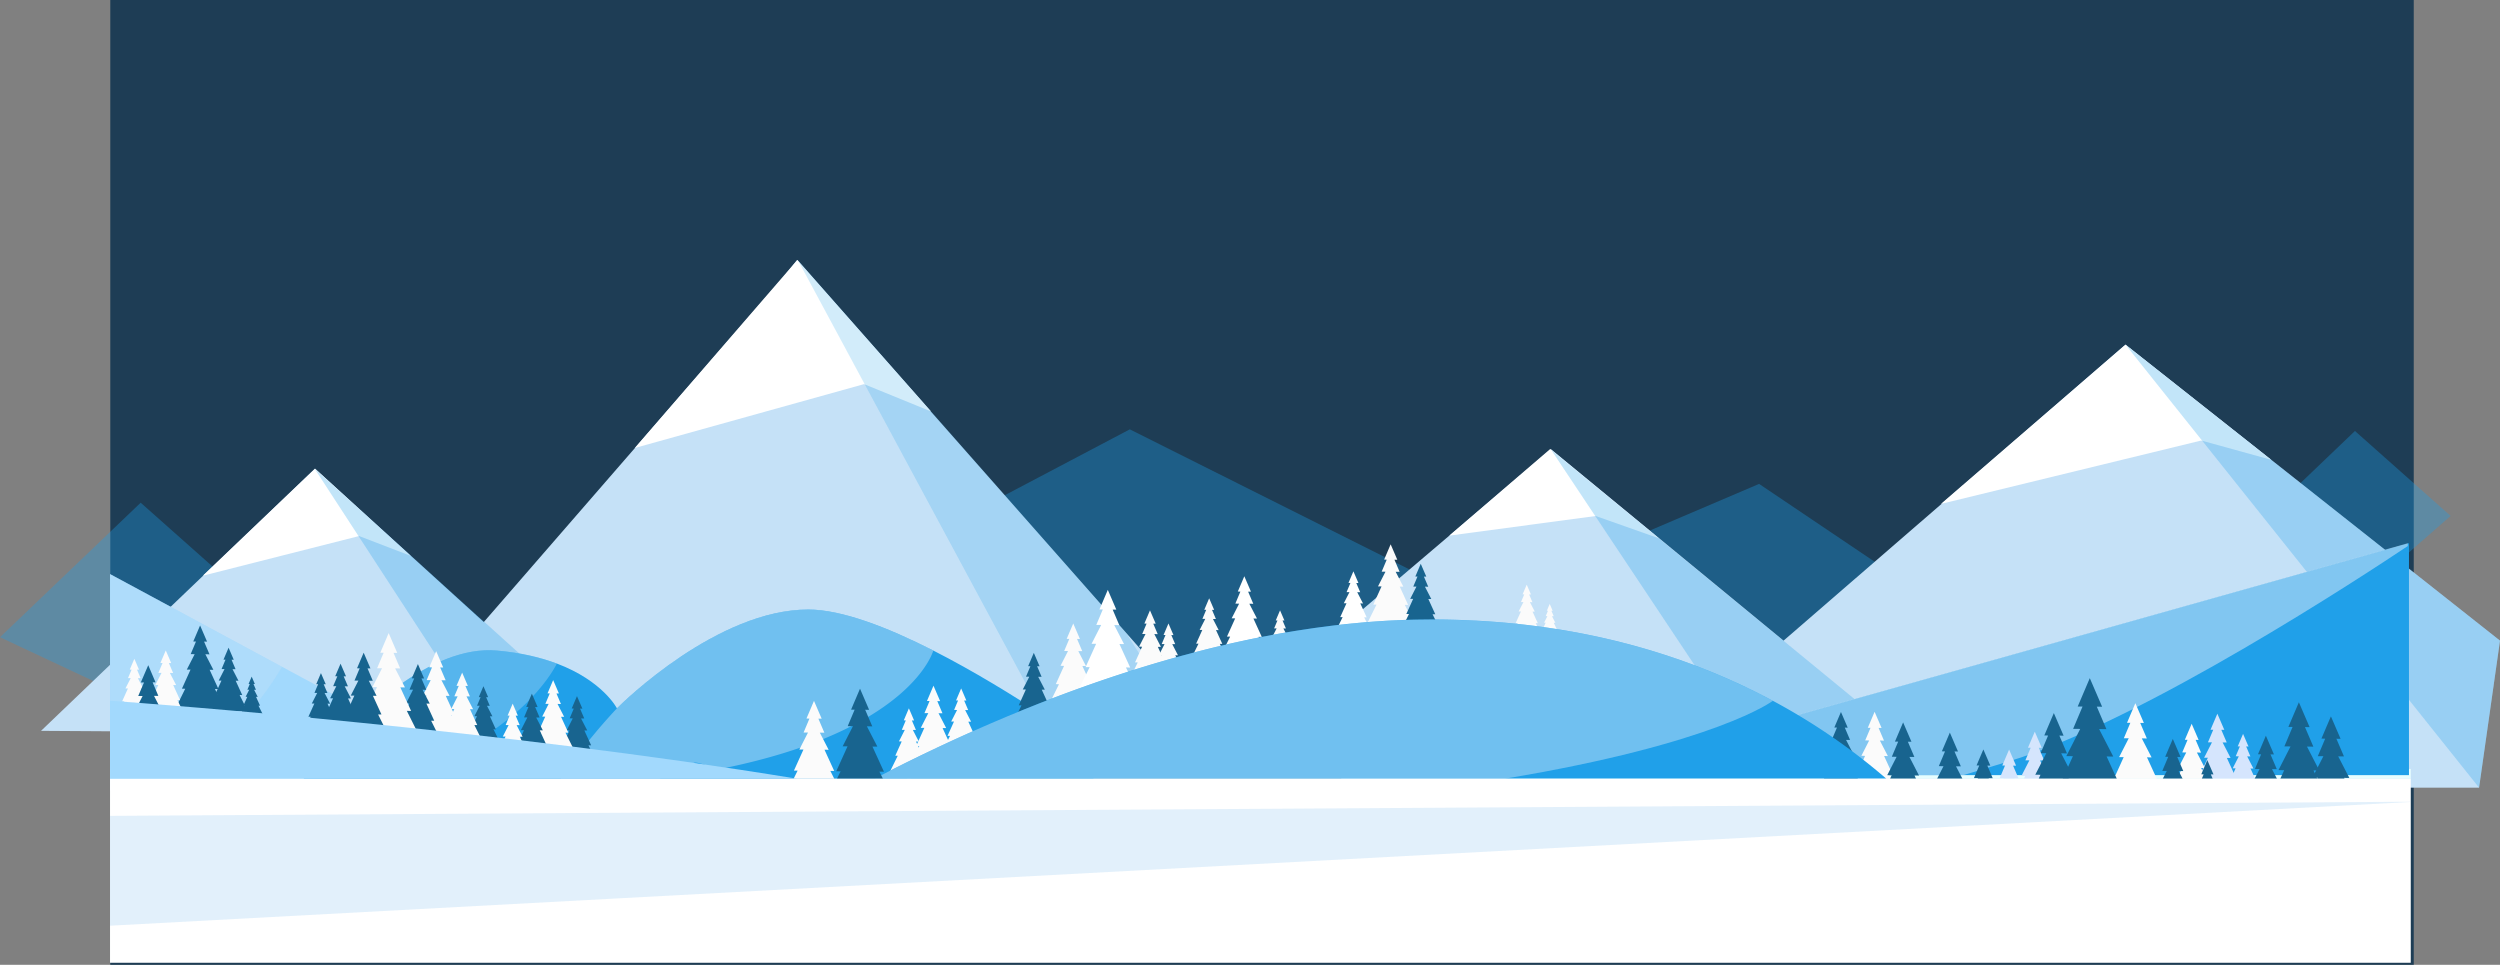 <svg id="Layer_1" data-name="Layer 1" xmlns="http://www.w3.org/2000/svg" viewBox="0 0 2100.95 810.81"><rect x="0" y="0" width="2100.95" height="810.81" fill="#808080" stroke="none"/><title>hero-bg-ai</title><rect x="92.68" width="1935.78" height="810.81" style="fill:#1e3d55"/><polygon points="2059.45 433.58 2002.7 483.24 1901.92 435.95 1979.05 362.19 2059.45 433.58" style="fill:#20a0e9;opacity:0.34"/><polygon points="1478.3 406.66 1242.2 507.43 949.46 360.81 671.24 507.43 819.16 598.71 1772.45 604.81 1478.3 406.66" style="fill:#20a0e9;opacity:0.34"/><polygon points="1303.39 377.48 1498.87 538.38 1786.23 289.63 2100.95 538.38 2083.36 661.94 1127.11 661.94 1127.11 527.44 1303.39 377.48" style="fill:#c5e1f7"/><polygon points="1786.23 289.63 1908.71 386.44 1849.88 370.2 1631.12 423.48 1786.23 289.63" style="fill:#fff"/><polygon points="1786.23 289.63 2100.95 538.38 2083.36 661.94 1786.23 289.63" style="fill:#20a0e9;opacity:0.27"/><polygon points="1393.91 452.32 1340.95 433.62 1217.96 450.14 1302.76 377.34 1393.91 452.32" style="fill:#fff"/><polygon points="1472.06 631.06 1303.77 378.33 1615.02 633.89 1472.06 631.06" style="fill:#20a0e9;opacity:0.27"/><polygon points="241.46 531.89 154.47 608.01 0 535.51 118.22 422.46 241.46 531.89" style="fill:#20a0e9;opacity:0.34"/><polygon points="658.4 232.76 406.57 522.75 264.67 393.87 57.67 591.99 34.48 614.19 97.15 614.59 166.41 615.03 344.29 616.16 660.63 618.18 1024.61 620.5 669.87 218.46 658.4 232.76" style="fill:#c5e1f7"/><polygon points="345.12 467.14 301.79 450.48 170.46 483.81 264.75 393.87 345.12 467.14" style="fill:#fff"/><polygon points="430.05 648.36 264.42 393.87 478.45 587.14 430.05 648.36" style="fill:#20a0e9;opacity:0.27"/><polygon points="670.12 218.47 782.46 345.81 726.12 322.81 533.46 376.48 670.12 218.47" style="fill:#fff"/><polygon points="670.46 218.47 946.79 532.48 1012.2 636.26 899.74 644.41 670.46 218.47" style="fill:#20a0e9;opacity:0.2"/><polygon points="430.08 664.42 92.45 664.42 92.45 482.42 430.08 664.42" style="fill:#a2d9fd"/><rect x="92.46" y="646.2" width="1933.5" height="8.22" style="fill:#e7feff"/><path d="M316.06,536.9c20.46,1.8,37.07,5.87,50.44,10.91l0,0C405.3,562.48,417,585.46,417,585.46l0.28-.28c5.23-5.22,84.37-82.74,160.53-82.76,28.19,0,66.88,15.06,104.94,34.4l0.13,0.08c68.32,34.73,134.58,83.25,134.58,83.25v24.46H153.66c3.54-4.44,8.15-10.06,13.7-16.44C199,591.9,260.12,532,316.06,536.9Z" transform="translate(101.46 9.81)" style="fill:#20a0e9"/><polygon points="1493.16 605.94 2024.45 456.5 2024.45 651.42 1331.45 651.42 1493.16 605.94" style="fill:#20a0e9"/><path d="M1548.38,641.61H1430.77l-40.06-45.48L1922,446.7v2.36c-35.72,23.89-222.25,146.6-334.51,180.7C1572.89,634.2,1560,638.12,1548.38,641.61Z" transform="translate(101.46 9.81)" style="fill:#c5e1f7;opacity:0.59"/><polygon points="772.55 627.05 769.88 627.02 774.98 615.73 776.8 611.7 773.81 611.67 777.65 604.14 780.07 599.41 780.12 599.3 776.9 599.28 779.73 592.59 781.18 589.13 778.99 589.12 782.1 581.81 784.48 576.23 790.08 589.21 787.67 589.19 787.68 589.21 792.03 599.41 788.71 599.38 788.73 599.41 795.15 611.86 792.13 611.84 799.2 627.28 796.4 627.26 805.25 645.01 786.2 644.84 786.2 651.05 782.73 651.05 782.73 644.81 763.88 644.64 769.65 632.94 772.55 627.05" style="fill:#fbfbfb"/><polygon points="798.38 618.4 796.29 618.38 800.29 609.53 801.72 606.37 799.37 606.35 802.38 600.44 804.28 596.73 804.32 596.65 801.8 596.63 804.01 591.38 805.15 588.67 803.43 588.66 805.87 582.93 807.74 578.55 812.13 588.74 810.24 588.72 810.24 588.74 813.66 596.73 811.05 596.71 811.07 596.73 816.1 606.49 813.74 606.47 819.28 618.59 817.08 618.57 824.02 632.48 809.09 632.35 809.09 637.22 806.37 637.22 806.37 632.33 791.58 632.2 796.11 623.02 798.38 618.4" style="fill:#fbfbfb"/><polygon points="754.46 635.12 752.36 635.1 756.36 626.25 757.79 623.09 755.45 623.07 758.46 617.16 760.35 613.45 760.4 613.37 757.87 613.35 760.08 608.1 761.23 605.39 759.51 605.38 761.95 599.65 763.81 595.27 768.2 605.46 766.31 605.44 766.32 605.46 769.73 613.45 767.13 613.43 767.14 613.45 772.18 623.21 769.81 623.19 775.35 635.3 773.16 635.29 780.1 649.2 765.16 649.07 765.16 653.94 762.44 653.94 762.44 649.05 747.66 648.92 752.18 639.74 754.46 635.12" style="fill:#fbfbfb"/><polygon points="858.44 592.77 856.12 592.75 860.55 582.94 862.13 579.45 859.53 579.42 862.87 572.88 864.97 568.78 865.01 568.69 862.22 568.66 864.67 562.86 865.93 559.86 864.03 559.84 866.73 553.5 868.8 548.65 873.66 559.93 871.56 559.91 871.57 559.93 875.35 568.78 872.47 568.75 872.48 568.78 878.06 579.59 875.44 579.56 881.57 592.97 879.14 592.95 886.82 608.36 870.29 608.21 870.29 613.6 867.28 613.6 867.28 608.18 850.91 608.04 855.92 597.88 858.44 592.77" style="fill:#18648f"/><polygon points="889.95 574.98 887.27 574.95 892.39 563.61 894.22 559.57 891.22 559.54 895.08 551.97 897.5 547.22 897.56 547.12 894.32 547.09 897.15 540.37 898.62 536.91 896.42 536.89 899.54 529.55 901.93 523.95 907.55 536.99 905.13 536.96 905.14 536.99 909.51 547.22 906.18 547.2 906.19 547.22 912.64 559.73 909.61 559.7 916.71 575.21 913.9 575.19 922.78 593.01 903.66 592.84 903.66 599.07 900.17 599.07 900.17 592.81 881.24 592.64 887.04 580.89 889.95 574.98" style="fill:#fbfbfb"/><polygon points="915.73 560.66 912.31 560.63 918.84 546.2 921.16 541.05 917.34 541.01 922.25 531.39 925.34 525.34 925.41 525.21 921.29 525.17 924.9 516.62 926.76 512.21 923.96 512.18 927.94 502.85 930.98 495.71 938.13 512.31 935.05 512.28 935.06 512.31 940.62 525.34 936.38 525.3 936.4 525.34 944.61 541.26 940.75 541.22 949.78 560.97 946.21 560.93 957.52 583.62 933.17 583.4 933.17 591.34 928.74 591.34 928.74 583.37 904.64 583.15 912.02 568.19 915.73 560.66" style="fill:#fff"/><polygon points="1784.7 636.29 1780.87 636.25 1785.79 626.63 1788.87 620.58 1788.94 620.45 1784.83 620.41 1788.43 611.86 1790.29 607.45 1787.5 607.42 1791.47 598.09 1794.51 590.95 1801.67 607.55 1798.58 607.52 1798.59 607.55 1804.16 620.58 1799.92 620.54 1799.94 620.58 1808.15 636.5 1804.29 636.46 1812.5 654.42 1776.5 654.42 1782.37 641.44 1784.7 636.29" style="fill:#fbfbfb"/><polygon points="1878.75 645.72 1876.3 645.7 1879.45 639.54 1881.42 635.68 1881.46 635.59 1878.83 635.57 1881.14 630.1 1882.33 627.28 1880.54 627.26 1883.08 621.3 1885.02 616.73 1889.6 627.35 1887.63 627.33 1887.63 627.35 1891.19 635.68 1888.48 635.65 1888.49 635.68 1893.74 645.85 1891.28 645.83 1895.2 654.42 1874.82 654.42 1877.26 649.01 1878.75 645.72" style="fill:#d5e5fd"/><polygon points="1853.51 641.01 1855.41 636.81 1852.28 636.78 1856.3 628.92 1858.82 623.98 1858.87 623.87 1855.51 623.84 1858.45 616.86 1859.97 613.26 1857.69 613.24 1860.94 605.62 1863.42 599.79 1869.26 613.34 1866.74 613.32 1866.75 613.34 1871.3 623.98 1867.83 623.95 1867.85 623.98 1874.55 636.98 1871.4 636.95 1878.78 653.07 1875.86 653.04 1876.54 654.42 1850.18 654.42 1850.97 652.82 1848.18 652.8 1853.51 641.01" style="fill:#d5e5fd"/><polygon points="1833.82 645.28 1830.69 645.25 1834.71 637.39 1834.71 637.39 1837.23 632.46 1837.29 632.35 1833.92 632.32 1836.87 625.34 1838.39 621.73 1836.1 621.71 1839.35 614.09 1841.83 608.26 1847.67 621.81 1845.16 621.79 1845.17 621.81 1849.71 632.46 1846.24 632.42 1846.26 632.46 1852.97 645.45 1849.82 645.42 1853.93 654.42 1829.69 654.42 1831.92 649.48 1833.82 645.28" style="fill:#fbfbfb"/><polygon points="1702.88 644.03 1705.4 639.09 1705.45 638.98 1702.09 638.95 1705.04 631.97 1706.56 628.37 1704.27 628.35 1707.52 620.73 1710 614.9 1715.84 628.45 1713.32 628.43 1713.33 628.45 1717.88 639.09 1714.41 639.06 1714.43 639.09 1721.13 652.09 1717.98 652.06 1719.06 654.42 1700.86 654.42 1701.99 651.92 1698.86 651.89 1702.88 644.03" style="fill:#d5e5fd"/><polygon points="1683.45 646.97 1684.97 643.37 1682.68 643.35 1685.93 635.73 1688.41 629.9 1694.26 643.45 1691.74 643.43 1691.75 643.45 1696.29 654.09 1692.83 654.06 1692.84 654.09 1693.01 654.42 1683.64 654.42 1683.81 654.09 1683.87 653.98 1680.51 653.95 1683.45 646.97" style="fill:#d5e5fd"/><polygon points="1565.47 639.4 1567.37 635.2 1564.25 635.17 1568.26 627.31 1568.26 627.31 1570.78 622.37 1570.84 622.26 1567.48 622.23 1570.42 615.25 1571.94 611.65 1569.66 611.63 1572.9 604.01 1575.38 598.18 1581.23 611.73 1578.71 611.71 1578.72 611.73 1583.26 622.37 1579.8 622.34 1579.81 622.37 1586.52 635.37 1583.37 635.34 1590.74 651.46 1587.82 651.43 1589.31 654.42 1561.36 654.42 1562.93 651.21 1560.14 651.19 1565.47 639.4" style="fill:#fbfbfb"/><polygon points="956.15 556.7 953.85 556.67 958.25 546.95 959.81 543.48 957.24 543.46 960.55 536.97 962.63 532.9 962.63 532.9 962.67 532.81 959.9 532.78 962.33 527.02 963.58 524.05 961.7 524.03 964.38 517.74 966.42 512.93 971.25 524.12 969.17 524.1 969.17 524.12 972.92 532.9 970.07 532.87 970.08 532.9 975.61 543.62 973.01 543.6 979.1 556.9 976.69 556.88 984.31 572.16 967.9 572.02 967.9 577.36 964.92 577.36 964.92 571.99 948.68 571.85 953.65 561.76 956.15 556.7" style="fill:#fbfbfb"/><polygon points="973 562.07 971 562.05 974.83 553.58 976.19 550.56 973.95 550.54 976.83 544.89 978.64 541.34 978.68 541.26 976.27 541.24 978.38 536.22 979.48 533.63 977.84 533.62 980.17 528.14 981.95 523.95 986.15 533.69 984.34 533.67 984.35 533.69 987.62 541.34 985.13 541.32 985.14 541.34 989.96 550.68 987.69 550.66 992.99 562.25 990.89 562.23 997.53 575.55 983.24 575.42 983.24 580.08 980.64 580.08 980.64 575.4 966.5 575.27 970.83 566.49 973 562.07" style="fill:#fbfbfb"/><polygon points="1007.21 540.92 1005.2 540.91 1009.03 532.43 1010.4 529.41 1008.15 529.39 1011.04 523.74 1011.04 523.74 1012.85 520.19 1012.85 520.19 1012.89 520.11 1010.47 520.09 1012.59 515.07 1013.68 512.48 1012.04 512.47 1014.38 506.99 1016.16 502.8 1020.36 512.54 1018.55 512.52 1018.56 512.54 1021.82 520.19 1019.33 520.17 1019.34 520.19 1024.16 529.53 1021.9 529.51 1027.2 541.1 1025.1 541.08 1031.74 554.4 1017.45 554.27 1017.45 558.93 1014.85 558.93 1014.85 554.25 1000.7 554.13 1005.03 545.34 1007.21 540.92" style="fill:#fbfbfb"/><polygon points="1033.8 534.98 1031.13 534.96 1036.22 523.69 1038.04 519.67 1035.05 519.64 1038.89 512.13 1041.3 507.4 1041.35 507.3 1038.14 507.27 1040.95 500.6 1042.4 497.15 1040.22 497.13 1043.33 489.85 1045.7 484.27 1051.29 497.23 1048.88 497.21 1048.89 497.23 1053.23 507.4 1049.92 507.38 1049.93 507.4 1056.35 519.83 1053.33 519.8 1060.38 535.22 1057.59 535.19 1066.42 552.9 1047.41 552.74 1047.41 558.93 1043.95 558.93 1043.95 552.71 1025.14 552.54 1030.9 540.86 1033.8 534.98" style="fill:#fff"/><polygon points="1067.89 546.3 1066.14 546.28 1069.49 538.87 1070.68 536.22 1068.72 536.21 1071.24 531.26 1072.83 528.15 1072.86 528.09 1070.75 528.07 1072.6 523.68 1073.56 521.41 1072.12 521.4 1074.16 516.6 1075.72 512.93 1079.4 521.46 1077.82 521.45 1077.82 521.46 1080.68 528.15 1078.5 528.14 1078.51 528.15 1082.73 536.33 1080.75 536.31 1085.39 546.46 1083.55 546.44 1089.36 558.09 1076.85 557.98 1076.85 562.06 1074.58 562.06 1074.58 557.96 1062.2 557.85 1065.99 550.16 1067.89 546.3" style="fill:#fbfbfb"/><polygon points="1160.08 525.86 1157.92 525.85 1162.03 516.77 1163.49 513.53 1161.08 513.51 1164.17 507.46 1166.12 503.66 1166.16 503.57 1163.57 503.55 1165.84 498.18 1167.01 495.4 1165.25 495.39 1167.75 489.52 1169.66 485.03 1174.16 495.47 1172.22 495.45 1172.22 495.47 1175.72 503.66 1173.06 503.64 1173.07 503.66 1178.23 513.66 1175.81 513.64 1181.48 526.05 1179.23 526.03 1186.34 540.3 1171.04 540.16 1171.04 545.15 1168.25 545.15 1168.25 540.13 1153.11 540 1157.74 530.6 1160.08 525.86" style="fill:#fbfbfb"/><polygon points="1210.65 515.65 1208.5 515.63 1212.6 506.56 1214.06 503.32 1211.66 503.3 1214.75 497.25 1214.75 497.25 1216.69 493.45 1216.73 493.36 1214.14 493.34 1216.41 487.97 1217.58 485.19 1215.82 485.18 1218.32 479.31 1220.23 474.82 1224.73 485.26 1222.79 485.24 1222.8 485.26 1226.3 493.45 1223.63 493.43 1223.64 493.45 1228.8 503.45 1226.38 503.43 1232.06 515.84 1229.81 515.82 1236.92 530.08 1221.61 529.95 1221.61 534.94 1218.83 534.94 1218.83 529.92 1203.68 529.79 1208.32 520.38 1210.65 515.65" style="fill:#c5e1f7"/><polygon points="1156.78 508.11 1154.11 508.08 1159.2 496.82 1161.02 492.81 1158.04 492.78 1161.87 485.27 1161.87 485.27 1164.28 480.55 1164.28 480.55 1164.33 480.45 1161.12 480.42 1163.93 473.75 1165.38 470.31 1163.2 470.29 1166.3 463.01 1168.68 457.44 1174.26 470.39 1171.85 470.36 1171.86 470.39 1176.2 480.55 1172.89 480.52 1172.91 480.55 1179.32 492.97 1176.3 492.94 1183.35 508.35 1180.56 508.32 1189.38 526.02 1170.39 525.85 1170.39 532.04 1166.93 532.04 1166.93 525.82 1148.13 525.65 1153.89 513.98 1156.78 508.11" style="fill:#fbfbfb"/><polygon points="1275.46 523.6 1273.76 523.59 1277 516.42 1278.16 513.86 1276.26 513.84 1278.7 509.06 1280.23 506.06 1280.27 505.99 1278.22 505.98 1280.01 501.73 1280.94 499.54 1279.55 499.53 1281.52 494.89 1283.03 491.35 1286.59 499.59 1285.05 499.58 1285.06 499.59 1287.82 506.06 1285.72 506.04 1285.73 506.06 1289.8 513.96 1287.89 513.95 1292.37 523.75 1290.6 523.74 1296.21 535 1284.12 534.89 1284.12 538.83 1281.92 538.83 1281.92 534.87 1269.96 534.77 1273.62 527.34 1275.46 523.6" style="fill:#fbfbfb"/><polygon points="1297.06 530.11 1295.88 530.1 1298.14 525.08 1298.95 523.29 1297.62 523.28 1299.33 519.93 1300.4 517.83 1300.43 517.79 1299 517.77 1300.25 514.8 1300.9 513.27 1299.92 513.26 1301.31 510.02 1302.36 507.54 1304.85 513.31 1303.78 513.3 1303.78 513.31 1305.71 517.83 1304.24 517.82 1304.25 517.83 1307.1 523.36 1305.76 523.35 1308.9 530.21 1307.65 530.2 1311.58 538.08 1303.13 538.01 1303.13 540.76 1301.59 540.76 1301.59 537.99 1293.21 537.92 1295.78 532.72 1297.06 530.11" style="fill:#fbfbfb"/><polygon points="1537.45 638.42 1539.3 634.33 1536.26 634.3 1540.17 626.65 1542.62 621.85 1542.67 621.74 1539.4 621.71 1542.27 614.92 1543.75 611.42 1541.53 611.4 1544.68 603.99 1547.1 598.32 1552.78 611.5 1550.33 611.48 1550.34 611.5 1554.76 621.85 1551.39 621.82 1551.41 621.85 1557.93 634.49 1554.86 634.46 1562.04 650.14 1559.2 650.12 1561.34 654.42 1532.76 654.42 1534.99 649.9 1532.27 649.88 1537.45 638.42" style="fill:#18648f"/><polygon points="1128.34 518.62 1126.31 518.6 1130.18 510.05 1131.56 507 1129.29 506.98 1132.2 501.27 1134.03 497.69 1134.03 497.69 1134.07 497.61 1131.63 497.59 1133.77 492.53 1134.87 489.91 1133.22 489.9 1135.57 484.37 1137.37 480.14 1141.61 489.97 1139.78 489.95 1139.79 489.97 1143.09 497.69 1140.57 497.67 1140.59 497.69 1145.45 507.12 1143.16 507.1 1148.52 518.8 1146.4 518.78 1153.1 532.22 1138.67 532.09 1138.67 536.79 1136.05 536.79 1136.05 532.07 1121.77 531.94 1126.14 523.08 1128.34 518.62" style="fill:#fff"/><polygon points="1184.06 516.02 1181.84 516 1186.08 506.62 1187.59 503.27 1185.11 503.25 1188.3 496.99 1190.31 493.06 1190.35 492.97 1187.68 492.95 1190.02 487.39 1191.23 484.52 1189.41 484.5 1192 478.44 1193.97 473.79 1198.63 484.58 1196.62 484.57 1196.63 484.58 1200.24 493.06 1197.49 493.03 1197.5 493.06 1202.84 503.4 1200.33 503.38 1206.2 516.22 1203.88 516.2 1211.23 530.95 1195.4 530.8 1195.4 535.96 1192.52 535.96 1192.52 530.78 1176.85 530.64 1181.65 520.91 1184.06 516.02" style="fill:#18648f"/><polygon points="1590.79 642.04 1593.81 636.12 1593.88 635.99 1589.85 635.95 1593.38 627.58 1595.2 623.25 1592.46 623.23 1596.36 614.08 1599.34 607.09 1606.35 623.35 1603.32 623.32 1603.34 623.35 1608.79 636.12 1604.63 636.09 1604.65 636.12 1612.7 651.72 1608.92 651.68 1610.17 654.42 1588.4 654.42 1589.72 651.51 1585.97 651.48 1590.79 642.04" style="fill:#18648f"/><path d="M1168.92,514c89.76,8.81,162.38,34.5,219.5,65.13a525.14,525.14,0,0,1,95.31,65.44H633.46C750,584,927,510.72,1101.39,510.78,1124.9,510.79,1147.41,511.93,1168.92,514Z" transform="translate(101.46 9.81)" style="fill:#20a0e9"/><path d="M1168.92,514c89.76,8.81,162.38,34.5,219.5,65.13,0,0-47.05,35.85-225.19,65.44H633.46C750,584,927,510.72,1101.39,510.78,1124.9,510.79,1147.41,511.93,1168.92,514Z" transform="translate(101.46 9.81)" style="fill:#c5e1f7;opacity:0.49"/><path d="M577.79,502.42c28.19,0,66.88,15.06,104.94,34.4l0.13,0.08S665,604.09,503.94,636.39c-4.15.83-18.68-6.71-22.33-5.08-11.7,5.18-21.17,9.58-28.94,13.3h-82.9a480.17,480.17,0,0,1,47.48-59.43C422.49,580,501.62,502.44,577.79,502.42Z" transform="translate(101.46 9.81)" style="fill:#c5e1f7;opacity:0.49"/><path d="M316.06,536.9c20.46,1.8,37.07,5.87,50.44,10.91l0,0s-24.44,53.4-112.73,86.51c-48.37,18.13-73.55,7.32-86.43-6.16C199,591.9,260.12,532,316.06,536.9Z" transform="translate(101.46 9.81)" style="fill:#c5e1f7;opacity:0.33"/><path d="M135.54,550.53s-30.75,56-78,78.46C23.62,645.06,1.07,635.07-9,628.1V472.62Z" transform="translate(101.46 9.81)" style="fill:#c5e1f7;opacity:0.33"/><polygon points="475.21 626.18 473.05 626.16 477.18 617.01 478.66 613.75 476.23 613.73 479.35 607.63 481.31 603.79 481.35 603.71 478.74 603.68 481.03 598.27 482.21 595.47 480.43 595.45 482.95 589.53 484.88 585.01 489.42 595.53 487.46 595.51 487.47 595.53 491 603.79 488.31 603.77 488.32 603.79 493.52 613.88 491.08 613.86 496.8 626.38 494.54 626.36 501.71 640.74 486.27 640.6 486.27 645.63 483.46 645.63 483.46 640.58 468.19 640.44 472.86 630.96 475.21 626.18" style="fill:#18648f"/><polygon points="454.54 615.53 452.23 615.51 456.64 605.73 458.22 602.25 455.63 602.23 458.96 595.71 461.05 591.61 461.09 591.52 458.31 591.5 460.75 585.71 462.01 582.72 460.12 582.71 462.81 576.39 464.86 571.55 469.71 582.79 467.62 582.77 467.63 582.79 471.39 591.61 468.52 591.59 468.54 591.61 474.1 602.39 471.48 602.37 477.6 615.73 475.18 615.71 482.83 631.07 466.35 630.92 466.35 636.29 463.35 636.29 463.35 630.89 447.04 630.75 452.03 620.62 454.54 615.53" style="fill:#fbfbfb"/><polygon points="709.75 632.74 712.24 627.23 708.15 627.19 713.41 616.9 716.71 610.43 716.71 610.43 716.78 610.29 712.38 610.25 716.24 601.11 718.23 596.39 715.24 596.36 719.49 586.38 722.74 578.75 730.39 596.5 727.09 596.47 727.1 596.5 733.05 610.43 728.52 610.39 728.54 610.43 737.32 627.45 733.19 627.41 742.85 648.53 739.03 648.49 741.98 654.42 703.37 654.42 706.43 648.2 702.77 648.17 709.75 632.74" style="fill:#18648f"/><polygon points="670.3 647.62 667.21 647.59 673.1 634.56 675.2 629.91 671.75 629.88 676.19 621.19 678.97 615.73 679.03 615.61 675.32 615.58 678.57 607.86 680.25 603.88 677.73 603.85 681.32 595.43 684.06 588.98 690.52 603.97 687.74 603.94 687.75 603.97 692.77 615.73 688.94 615.7 688.96 615.73 696.37 630.1 692.89 630.07 701.04 647.89 697.82 647.86 701.08 654.42 666.95 654.42 666.95 654.41 670.3 647.62" style="fill:#fbfbfb"/><polygon points="436.64 626.92 434.33 626.9 438.75 617.13 440.32 613.64 437.73 613.62 441.06 607.1 443.15 603.01 443.2 602.92 440.41 602.89 442.85 597.11 444.11 594.12 442.22 594.1 444.91 587.78 446.97 582.95 451.81 594.19 449.72 594.17 449.73 594.19 453.5 603.01 450.63 602.99 450.64 603.01 456.2 613.78 453.59 613.76 459.7 627.13 457.28 627.11 464.94 642.46 448.45 642.32 448.45 647.69 445.45 647.69 445.45 642.29 429.14 642.15 434.13 632.02 436.64 626.92" style="fill:#18648f"/><polygon points="421.55 630.95 419.46 630.93 423.44 622.13 424.86 618.99 422.53 618.97 425.53 613.1 427.41 609.41 427.45 609.33 424.94 609.3 427.14 604.09 428.28 601.4 426.57 601.38 429 595.69 430.85 591.34 435.21 601.46 433.33 601.45 433.34 601.46 436.73 609.41 434.15 609.39 434.16 609.41 439.17 619.12 436.81 619.1 442.32 631.14 440.14 631.12 447.04 644.95 432.19 644.82 432.19 649.66 429.49 649.66 429.49 644.8 414.79 644.67 419.29 635.54 421.55 630.95" style="fill:#fbfbfb"/><polygon points="397.78 612.81 395.87 612.79 399.5 604.76 400.8 601.9 398.67 601.88 401.4 596.53 403.12 593.16 403.16 593.09 400.87 593.07 402.88 588.31 403.91 585.86 402.36 585.84 404.57 580.65 406.26 576.68 410.24 585.91 408.52 585.9 408.53 585.91 411.62 593.16 409.26 593.14 409.27 593.16 413.84 602.02 411.7 602 416.72 612.98 414.73 612.96 421.02 625.58 407.48 625.46 407.48 629.88 405.01 629.88 405.01 625.44 391.61 625.32 395.71 617 397.78 612.81" style="fill:#18648f"/><polygon points="378.07 609.15 375.76 609.13 380.17 599.37 381.75 595.89 379.16 595.87 382.48 589.36 384.57 585.27 384.61 585.18 381.83 585.16 384.27 579.38 385.53 576.4 383.64 576.38 386.32 570.07 388.38 565.25 393.21 576.47 391.13 576.45 391.14 576.47 394.9 585.27 392.03 585.25 392.04 585.27 397.59 596.03 394.99 596.01 401.09 609.35 398.67 609.33 406.31 624.66 389.86 624.51 389.86 629.88 386.87 629.88 386.87 624.49 370.58 624.34 375.57 614.23 378.07 609.15" style="fill:#fbfbfb"/><polygon points="353.97 600.83 351.15 600.8 356.53 588.89 358.45 584.64 355.29 584.62 359.35 576.67 361.9 571.68 361.95 571.57 358.56 571.54 361.53 564.49 363.07 560.85 360.76 560.83 364.04 553.13 366.55 547.24 372.45 560.93 369.91 560.91 369.92 560.93 374.51 571.68 371.01 571.65 371.02 571.68 377.8 584.82 374.62 584.79 382.07 601.08 379.12 601.05 388.45 619.77 368.36 619.59 368.36 626.14 364.7 626.14 364.7 619.56 344.82 619.38 350.91 607.04 353.97 600.83" style="fill:#fbfbfb"/><polygon points="340.06 605.49 337.56 605.47 342.33 594.92 344.03 591.16 341.24 591.14 344.82 584.11 347.08 579.69 347.13 579.59 344.12 579.57 346.76 573.32 348.12 570.1 346.07 570.08 348.98 563.27 351.2 558.05 356.42 570.17 354.17 570.15 354.18 570.17 358.24 579.69 355.14 579.66 355.16 579.69 361.16 591.32 358.34 591.29 364.93 605.71 362.32 605.68 370.58 622.25 352.8 622.1 352.8 627.89 349.56 627.89 349.56 622.07 331.97 621.91 337.35 610.98 340.06 605.49" style="fill:#18648f"/><polygon points="311.35 597.14 307.92 597.11 314.46 582.64 316.8 577.48 312.96 577.45 317.89 567.8 320.98 561.74 321.05 561.6 316.93 561.57 320.54 553 322.4 548.57 319.6 548.55 323.59 539.19 326.63 532.04 333.81 548.67 330.71 548.65 330.73 548.67 336.3 561.74 332.05 561.7 332.07 561.74 340.3 577.69 336.43 577.66 345.49 597.45 341.9 597.41 353.24 620.15 328.83 619.94 328.83 627.89 324.39 627.89 324.39 619.9 300.24 619.68 307.63 604.68 311.35 597.14" style="fill:#fbfbfb"/><polygon points="293.49 600.2 290.76 600.17 295.96 588.68 297.81 584.59 294.76 584.56 298.68 576.9 298.68 576.9 301.13 572.09 301.19 571.98 297.91 571.95 300.78 565.15 302.26 561.64 300.04 561.62 303.2 554.19 305.62 548.51 311.31 561.72 308.86 561.7 308.87 561.72 313.29 572.09 309.92 572.06 309.93 572.09 316.47 584.75 313.4 584.73 320.58 600.44 317.74 600.41 326.74 618.46 307.37 618.29 307.37 624.61 303.84 624.61 303.84 618.26 284.66 618.09 290.53 606.18 293.49 600.2" style="fill:#18648f"/><polygon points="276.41 599.44 274.22 599.42 278.4 590.16 279.9 586.85 277.44 586.83 280.6 580.65 282.58 576.77 282.62 576.68 279.98 576.66 282.3 571.17 283.49 568.34 281.69 568.32 284.25 562.33 286.2 557.75 290.79 568.4 288.81 568.39 288.82 568.4 292.39 576.77 289.67 576.75 289.68 576.77 294.95 586.99 292.47 586.96 298.27 599.63 295.98 599.62 303.23 614.18 287.61 614.04 287.61 619.13 284.76 619.13 284.76 614.01 269.3 613.88 274.03 604.27 276.41 599.44" style="fill:#18648f"/><polygon points="261.1 602.34 259.17 602.33 262.86 594.17 264.17 591.26 262.01 591.25 264.79 585.81 266.53 582.39 266.57 582.32 264.24 582.29 266.28 577.47 267.33 574.97 265.75 574.96 268 569.69 269.71 565.65 273.76 575.03 272.01 575.01 272.02 575.03 275.16 582.39 272.77 582.37 272.78 582.39 277.42 591.38 275.24 591.36 280.34 602.51 278.32 602.5 284.71 615.31 270.95 615.19 270.95 619.67 268.45 619.67 268.45 615.17 254.84 615.05 259.01 606.6 261.1 602.34" style="fill:#18648f"/><polygon points="205.81 592.9 204.53 592.89 206.97 587.5 207.84 585.58 206.41 585.56 208.25 581.96 209.4 579.71 209.43 579.65 207.89 579.64 209.24 576.45 209.93 574.8 208.89 574.79 210.37 571.3 211.51 568.63 214.18 574.84 213.03 574.82 213.03 574.84 215.11 579.71 213.53 579.69 213.54 579.71 216.61 585.65 215.16 585.64 218.54 593.02 217.2 593.01 221.43 601.48 212.33 601.4 212.33 604.37 210.67 604.37 210.67 601.39 201.67 601.31 204.43 595.72 205.81 592.9" style="fill:#18648f"/><polygon points="182.8 583.91 180.71 583.9 184.69 575.1 186.11 571.96 183.78 571.93 186.77 566.07 188.65 562.38 188.65 562.38 188.7 562.3 186.19 562.27 188.38 557.06 189.52 554.37 187.81 554.36 190.24 548.67 192.09 544.31 196.45 554.43 194.57 554.42 194.58 554.43 197.97 562.38 195.39 562.36 195.4 562.38 200.41 572.08 198.05 572.06 203.56 584.1 201.38 584.08 208.27 597.91 193.43 597.78 193.43 602.62 190.73 602.62 190.73 597.75 176.04 597.63 180.53 588.5 182.8 583.91" style="fill:#18648f"/><polygon points="155.68 578.78 152.88 578.76 158.22 566.94 160.12 562.73 156.99 562.7 161.01 554.82 161.01 554.82 163.54 549.87 163.59 549.76 160.23 549.73 163.18 542.74 164.7 539.12 162.41 539.1 165.67 531.46 168.15 525.62 174.01 539.21 171.49 539.18 171.5 539.21 176.05 549.87 172.58 549.84 172.59 549.87 179.32 562.9 176.16 562.87 183.55 579.03 180.62 579.01 189.88 597.58 169.95 597.4 169.95 603.89 166.32 603.89 166.32 597.37 146.6 597.19 152.64 584.94 155.68 578.78" style="fill:#18648f"/><polygon points="129.56 588.15 127.37 588.13 131.54 578.9 133.03 575.6 130.58 575.58 133.73 569.42 135.7 565.56 135.75 565.47 133.11 565.45 135.42 559.98 136.61 557.16 134.82 557.14 137.36 551.17 139.31 546.6 143.88 557.22 141.91 557.2 141.92 557.22 145.48 565.56 142.76 565.53 142.78 565.56 148.03 575.74 145.56 575.71 151.34 588.34 149.05 588.32 156.28 602.83 140.71 602.69 140.71 607.77 137.88 607.77 137.88 602.67 122.47 602.53 127.18 592.96 129.56 588.15" style="fill:#fbfbfb"/><polygon points="104.52 589.39 102.64 589.38 106.23 581.43 107.51 578.6 105.4 578.58 108.11 573.29 108.11 573.29 109.81 569.96 109.84 569.89 107.58 569.87 109.56 565.16 110.59 562.74 109.05 562.72 111.23 557.59 112.91 553.66 116.84 562.79 115.15 562.77 115.15 562.79 118.22 569.96 115.88 569.94 115.89 569.96 120.41 578.72 118.29 578.7 123.25 589.56 121.29 589.54 127.51 602.02 114.12 601.9 114.12 606.27 111.68 606.27 111.68 601.88 98.42 601.76 102.48 593.53 104.52 589.39" style="fill:#fbfbfb"/><polygon points="129.51 584.93 129.51 584.93 129.46 584.81 133.05 584.78 129.9 577.3 128.27 573.44 130.72 573.42 127.24 565.26 124.58 559.02 118.33 573.53 121.03 573.51 121.02 573.53 116.15 584.93 119.86 584.89 119.84 584.93 115.18 593.97 134.13 593.97 132.21 590.21 129.51 584.93" style="fill:#18648f"/><polygon points="1630.25 649.81 1633.21 644.02 1633.28 643.89 1629.34 643.86 1632.79 635.67 1634.57 631.45 1631.89 631.42 1635.7 622.49 1638.61 615.65 1645.46 631.55 1642.51 631.52 1642.52 631.55 1647.85 644.02 1643.78 643.99 1643.8 644.02 1649.17 654.42 1627.9 654.42 1630.26 649.81 1630.25 649.81" style="fill:#18648f"/><polygon points="1661.8 646.92 1663.33 643.31 1661.04 643.29 1664.29 635.65 1666.78 629.81 1672.63 643.39 1670.11 643.37 1670.12 643.39 1674.67 654.06 1671.2 654.03 1671.22 654.06 1671.4 654.42 1661.98 654.42 1662.16 654.06 1662.22 653.95 1658.85 653.92 1661.8 646.92" style="fill:#18648f"/><polygon points="1716.03 640.05 1716.03 640.05 1719.56 633.14 1719.64 632.98 1714.93 632.94 1719.05 623.16 1721.18 618.11 1717.98 618.08 1722.53 607.4 1726.01 599.24 1734.2 618.23 1730.67 618.2 1730.68 618.23 1737.05 633.14 1732.19 633.09 1732.21 633.14 1741.61 651.34 1737.2 651.3 1738.62 654.42 1713.28 654.42 1714.78 651.11 1710.4 651.07 1716.03 640.05" style="fill:#18648f"/><polygon points="1742.03 635.48 1736.49 635.43 1743.6 621.5 1748.07 612.76 1748.17 612.56 1742.21 612.51 1747.43 600.14 1750.12 593.76 1746.08 593.73 1751.83 580.22 1756.22 569.9 1766.57 593.91 1762.11 593.87 1762.13 593.91 1770.18 612.76 1764.04 612.7 1764.07 612.76 1775.95 635.78 1770.37 635.73 1778.91 654.42 1733.46 654.42 1738.66 642.93 1742.03 635.48" style="fill:#18648f"/><polygon points="1820.44 640.05 1822.14 636.02 1819.58 636 1823.21 627.49 1825.98 620.97 1832.51 636.12 1829.7 636.09 1829.71 636.12 1834.79 648.01 1830.92 647.97 1830.93 648.01 1834.24 654.42 1817.57 654.42 1818.02 653.52 1820.84 648.01 1820.84 648.01 1820.9 647.88 1817.15 647.85 1820.44 640.05" style="fill:#18648f"/><polygon points="1852.78 643.95 1854.98 638.76 1860.18 650.82 1857.94 650.8 1857.95 650.82 1859.49 654.42 1850.37 654.42 1850.57 653.95 1851.92 650.75 1849.89 650.73 1852.78 643.95" style="fill:#18648f"/><polygon points="1895.92 652.11 1898.85 646.37 1898.92 646.25 1895.01 646.21 1898.43 638.1 1900.2 633.91 1897.55 633.89 1901.32 625.03 1904.2 618.26 1910.99 634.01 1908.07 633.98 1908.08 634.01 1913.36 646.37 1909.33 646.34 1909.35 646.37 1913.5 654.42 1894.74 654.42 1895.92 652.11 1895.92 652.11" style="fill:#18648f"/><polygon points="1920.95 635.08 1924.83 627.47 1924.92 627.3 1919.74 627.25 1924.28 616.49 1926.62 610.93 1923.1 610.9 1928.11 599.15 1931.93 590.16 1940.94 611.06 1937.06 611.03 1937.07 611.06 1944.08 627.47 1938.74 627.42 1938.76 627.47 1949.1 647.51 1944.24 647.47 1947.42 654.42 1916.33 654.42 1916.64 653.73 1919.58 647.25 1914.76 647.21 1920.95 635.08" style="fill:#18648f"/><polygon points="1948.93 642.54 1952.44 635.67 1952.52 635.52 1947.84 635.48 1951.94 625.77 1954.05 620.75 1950.88 620.72 1955.39 610.12 1958.85 602.01 1966.98 620.87 1963.47 620.84 1963.48 620.87 1969.81 635.67 1964.99 635.63 1965.01 635.67 1974.34 653.76 1969.96 653.72 1970.28 654.42 1947.29 654.42 1947.69 653.52 1943.35 653.48 1948.93 642.54" style="fill:#18648f"/><rect x="92.46" y="654.42" width="1933.5" height="154.67" style="fill:#fff"/><polygon points="2025.95 673.76 2025.95 673.94 511.76 755.39 92.45 777.95 92.45 685.64 2025.95 673.76" style="fill:#c5e1f7;opacity:0.49"/><path d="M568.24,644.61H-9V579.06C35.38,582.26,318.06,603.56,568.24,644.61Z" transform="translate(101.46 9.81)" style="fill:#a2d9fd"/></svg>